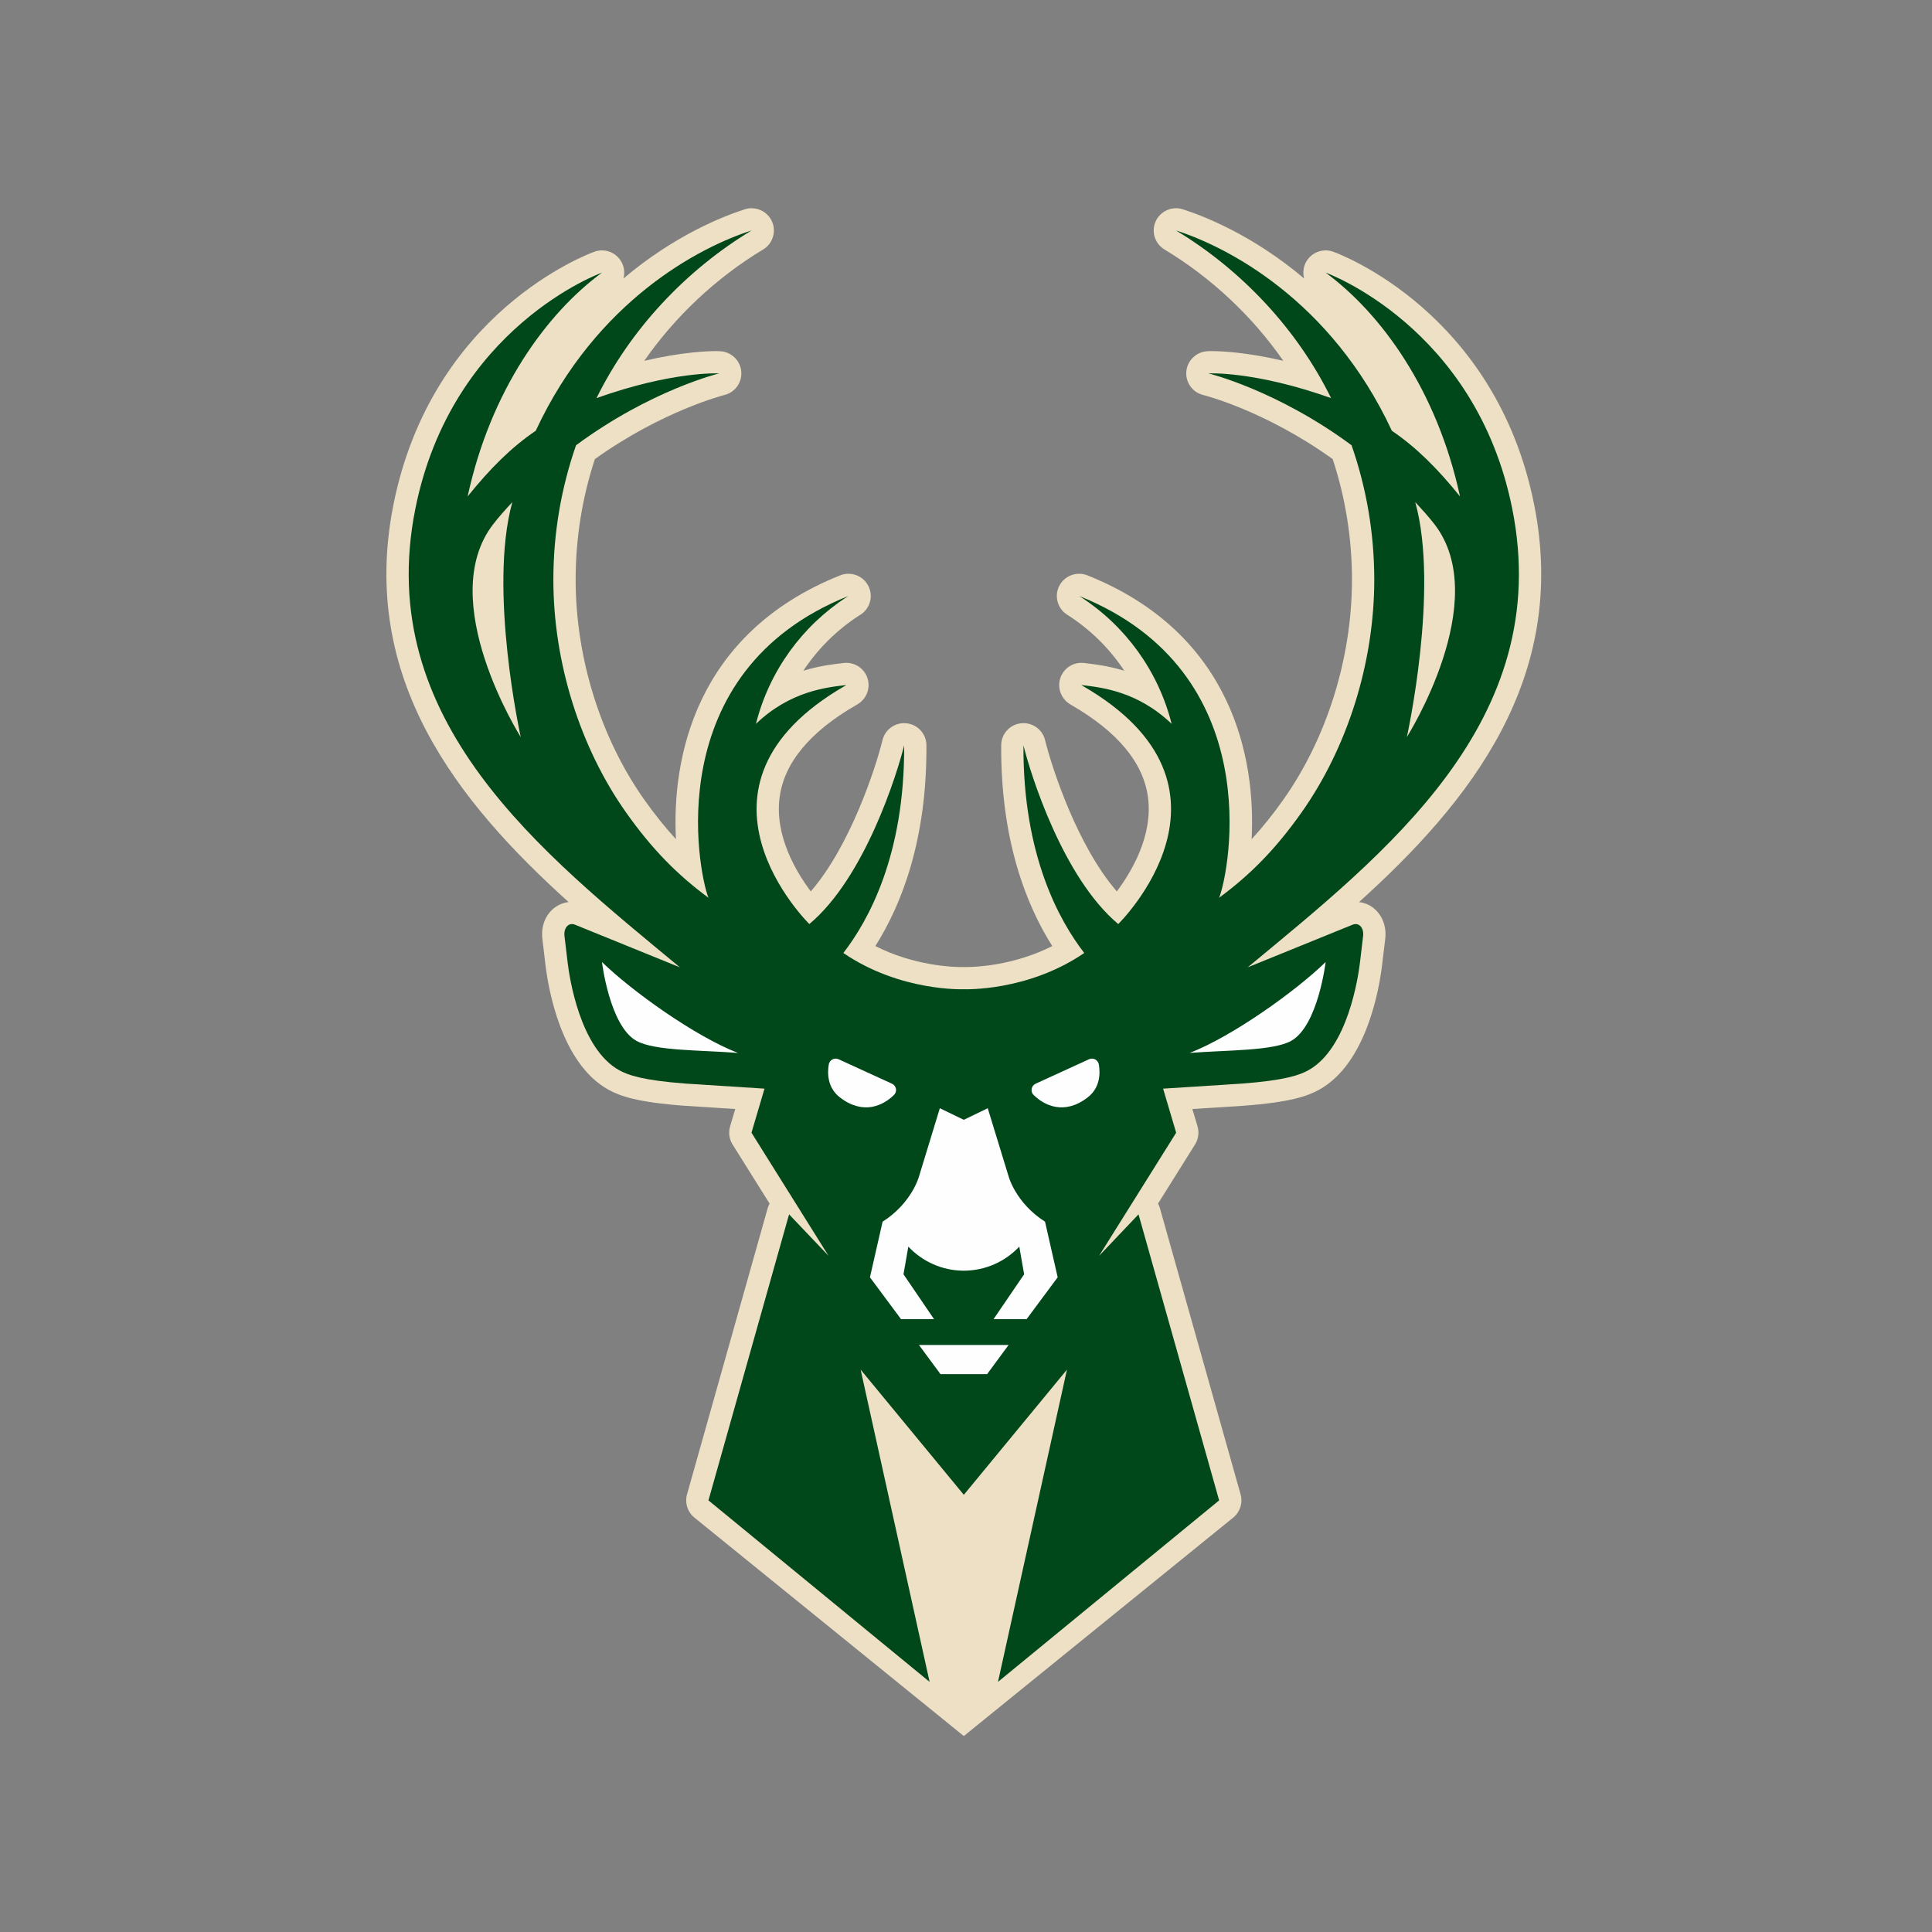 <svg width="150" height="150" viewBox="0 0 150 150" fill="none" xmlns="http://www.w3.org/2000/svg">
<rect x="0" y="0" width="150" height="150" fill="#808080" stroke="none"/>
<g clip-path="url(#clip0_429_2451)">
<path fill-rule="evenodd" clip-rule="evenodd" d="M53.906 117.821C53.376 117.385 53.154 116.681 53.341 116.021L59.599 93.818C59.635 93.686 59.686 93.561 59.75 93.446L56.876 88.856C56.613 88.436 56.545 87.927 56.684 87.453L57.085 86.104L53.148 85.851C49.446 85.579 48.126 85.091 47.246 84.608C43.534 82.561 42.564 76.686 42.352 74.933L42.118 72.96C42.002 72.159 42.211 71.378 42.693 70.814C43.068 70.378 43.585 70.099 44.144 70.035C35.583 62.309 27.844 52.708 30.548 39.177C33.531 24.233 45.637 19.729 46.151 19.543C46.344 19.472 46.543 19.44 46.736 19.44C47.358 19.44 47.953 19.776 48.261 20.353C48.476 20.757 48.518 21.209 48.405 21.622C52.403 18.239 56.224 16.762 57.827 16.25C58 16.192 58.18 16.166 58.353 16.166C59.018 16.166 59.641 16.547 59.93 17.178C60.293 17.973 60.001 18.918 59.249 19.37C55.598 21.57 52.419 24.566 50.02 28.013C52.936 27.334 54.892 27.26 55.576 27.26C55.81 27.26 55.929 27.269 55.929 27.269C56.783 27.321 57.477 27.99 57.551 28.839C57.628 29.688 57.075 30.466 56.244 30.668C56.199 30.681 51.44 31.882 46.186 35.643C45.194 38.661 44.693 41.813 44.693 45.013C44.693 51.081 46.639 57.311 50.033 62.104C50.843 63.247 51.642 64.243 52.48 65.153C52.156 58.923 53.944 49.187 65.232 44.67C65.444 44.584 65.662 44.546 65.877 44.546C66.513 44.546 67.123 44.898 67.422 45.5C67.826 46.301 67.544 47.278 66.776 47.746L66.693 47.794C64.952 48.925 63.488 50.385 62.37 52.077C63.597 51.699 64.654 51.574 65.366 51.491L65.501 51.475C65.569 51.465 65.639 51.462 65.707 51.462C66.429 51.462 67.088 51.913 67.335 52.609C67.608 53.368 67.312 54.214 66.632 54.646L66.574 54.681C66.551 54.697 66.526 54.713 66.5 54.726C62.887 56.805 60.877 59.224 60.527 61.921C60.142 64.868 61.776 67.642 62.949 69.209C65.986 65.704 67.964 59.717 68.517 57.462C68.709 56.68 69.409 56.145 70.196 56.145C70.263 56.145 70.331 56.148 70.398 56.158C71.265 56.257 71.924 56.988 71.927 57.859C71.972 65.217 69.99 70.244 67.961 73.453C71.002 74.991 73.982 75.081 74.627 75.081C74.701 75.081 74.804 75.078 74.826 75.078C74.846 75.078 74.955 75.081 75.032 75.081C75.677 75.081 78.657 74.991 81.698 73.453C79.669 70.244 77.688 65.217 77.733 57.859C77.736 56.988 78.391 56.257 79.258 56.158C79.328 56.148 79.396 56.145 79.463 56.145C80.25 56.145 80.95 56.68 81.139 57.462C81.695 59.717 83.673 65.704 86.711 69.209C87.88 67.646 89.514 64.868 89.132 61.921C88.782 59.224 86.772 56.805 83.159 54.726C83.137 54.713 83.05 54.659 83.05 54.659C82.366 54.226 82.064 53.374 82.334 52.615C82.581 51.92 83.23 51.462 83.956 51.462C84.023 51.462 84.091 51.465 84.158 51.475L84.293 51.491C85.002 51.574 86.062 51.699 87.289 52.077C86.171 50.385 84.707 48.925 82.967 47.797L82.886 47.746C82.116 47.278 81.833 46.301 82.234 45.5C82.536 44.898 83.147 44.546 83.782 44.546C83.997 44.546 84.216 44.584 84.428 44.67C95.715 49.187 97.503 58.923 97.176 65.153C98.017 64.243 98.817 63.247 99.626 62.104C103.02 57.311 104.966 51.081 104.966 45.013C104.966 41.81 104.465 38.661 103.47 35.643C98.187 31.854 93.464 30.681 93.416 30.668C92.584 30.466 92.032 29.688 92.106 28.839C92.183 27.99 92.876 27.321 93.727 27.269C93.727 27.269 93.849 27.26 94.084 27.26C94.764 27.26 96.723 27.334 99.636 28.013C97.24 24.566 94.061 21.57 90.41 19.37C89.659 18.918 89.366 17.976 89.729 17.178C90.018 16.547 90.641 16.166 91.303 16.166C91.479 16.166 91.656 16.192 91.833 16.25C93.435 16.762 97.256 18.239 101.254 21.622C101.142 21.209 101.18 20.757 101.395 20.353C101.704 19.776 102.301 19.44 102.924 19.44C103.116 19.44 103.316 19.472 103.508 19.543C104.022 19.729 116.125 24.233 119.111 39.177C121.815 52.708 114.076 62.309 105.515 70.035C106.074 70.099 106.591 70.375 106.963 70.814C107.448 71.378 107.657 72.159 107.541 72.96L107.304 74.933C107.095 76.686 106.125 82.561 102.413 84.608C101.533 85.091 100.21 85.579 96.527 85.851L92.574 86.104L92.976 87.453C93.114 87.927 93.043 88.436 92.783 88.856L89.909 93.446C89.973 93.561 90.025 93.686 90.06 93.818L96.319 116.021C96.505 116.681 96.283 117.385 95.753 117.821L74.83 134.787L53.906 117.821Z" fill="#EDE0C5"/>
<path fill-rule="evenodd" clip-rule="evenodd" d="M40.43 57.225C40.43 57.225 37.896 45.766 39.778 38.984C39.277 39.526 38.766 40.083 38.298 40.692C33.706 46.618 40.43 57.225 40.43 57.225ZM109.228 57.225C109.228 57.225 115.956 46.618 111.364 40.692C110.892 40.083 110.381 39.526 109.88 38.984C111.765 45.766 109.228 57.225 109.228 57.225ZM32.245 39.513C35.074 25.354 46.736 21.167 46.736 21.167C42.466 24.313 38.108 30.233 36.307 38.542C38.06 36.37 39.685 34.743 41.595 33.443C46.325 23.281 54.395 19.158 58.354 17.893C53.22 20.991 48.923 25.601 46.313 30.909C52.25 28.794 55.837 28.99 55.837 28.99C55.837 28.99 50.526 30.278 44.723 34.57C43.586 37.841 42.963 41.355 42.963 45.01C42.963 51.446 45.041 58.042 48.621 63.1C50.635 65.945 52.584 67.912 55.005 69.702C54.202 67.691 51.155 52.163 65.875 46.272L65.772 46.333C62.294 48.582 59.732 52.08 58.691 56.2C61.379 53.631 64.215 53.365 65.708 53.185C65.682 53.201 65.66 53.217 65.637 53.23C51.971 61.095 62.837 71.743 62.837 71.743C67.146 68.142 69.657 60.076 70.197 57.869C70.251 66.393 67.41 71.496 65.477 73.989C69.882 77.006 74.824 76.804 74.824 76.804H74.831H74.834C74.837 76.804 79.776 77.006 84.181 73.989C82.248 71.496 79.41 66.393 79.461 57.869C80.001 60.076 82.515 68.142 86.821 71.743C86.821 71.743 97.691 61.095 84.024 53.23C83.998 53.217 83.976 53.201 83.953 53.185C85.443 53.365 88.279 53.631 90.966 56.2C89.926 52.08 87.364 48.582 83.886 46.333L83.783 46.272C98.503 52.163 95.456 67.691 94.653 69.702C97.077 67.912 99.023 65.945 101.037 63.1C104.62 58.042 106.698 51.446 106.698 45.01C106.698 41.355 106.075 37.841 104.935 34.57C99.132 30.278 93.824 28.99 93.824 28.99C93.824 28.99 97.408 28.794 103.345 30.909C100.735 25.601 96.442 20.991 91.304 17.893C95.263 19.158 103.333 23.281 108.063 33.443C109.973 34.743 111.601 36.37 113.355 38.542C111.553 30.233 107.192 24.313 102.922 21.167C102.922 21.167 114.588 25.354 117.413 39.513C120.708 55.995 107.513 66.287 96.872 75.103L104.996 71.801C105.545 71.567 105.927 72.095 105.824 72.73L105.587 74.729C105.455 75.831 104.646 81.408 101.576 83.096C100.911 83.464 99.768 83.881 96.4 84.131L90.302 84.522L91.317 87.943L85.331 97.505L88.394 94.282L94.653 116.489L77.483 130.581L82.839 106.337L74.831 116.056L66.819 106.337L72.175 130.581L55.005 116.489L61.264 94.282L64.33 97.505L58.345 87.943L59.356 84.522L53.258 84.131C49.89 83.881 48.747 83.464 48.082 83.096C45.012 81.408 44.203 75.831 44.071 74.729L43.834 72.73C43.731 72.095 44.113 71.567 44.662 71.801L52.786 75.103C42.148 66.287 28.953 55.995 32.245 39.513Z" fill="#00471A"/>
<path fill-rule="evenodd" clip-rule="evenodd" d="M46.737 74.692C46.737 74.692 47.328 79.664 49.422 80.817C50.832 81.592 54.28 81.519 57.292 81.749C53.956 80.458 49.043 76.938 46.737 74.692ZM65.211 85.203C67.035 86.606 68.579 85.824 69.408 85.014C69.681 84.751 69.597 84.296 69.254 84.139C68.384 83.742 66.74 82.989 65.105 82.239C64.778 82.092 64.402 82.294 64.344 82.65C64.228 83.354 64.245 84.456 65.211 85.203ZM68.525 94.851L67.542 99.17L69.957 102.421H72.52L70.147 98.936L70.522 96.786C71.598 97.933 73.13 98.651 74.828 98.657C76.53 98.651 78.059 97.933 79.138 96.786L79.513 98.936L77.137 102.421H79.703L82.118 99.17L81.135 94.851C78.829 93.381 78.296 91.296 78.296 91.296L76.688 86.042L74.828 86.942L72.969 86.042L71.364 91.296C71.364 91.296 70.831 93.381 68.525 94.851ZM80.249 85.014C81.077 85.824 82.625 86.606 84.446 85.203C85.412 84.456 85.431 83.354 85.316 82.65C85.255 82.294 84.879 82.092 84.552 82.239C82.917 82.989 81.276 83.742 80.406 84.139C80.062 84.296 79.979 84.751 80.249 85.014ZM78.309 104.423H74.828H71.347L73.02 106.688H74.828H76.639L78.309 104.423ZM92.368 81.749C95.38 81.519 98.828 81.592 100.238 80.817C102.329 79.664 102.923 74.692 102.923 74.692C100.614 76.938 95.701 80.458 92.368 81.749Z" fill="#FEFEFE"/>
</g>
<defs>
<clipPath id="clip0_429_2451">
<rect width="150" height="150" fill="white"/>
</clipPath>
</defs>
</svg>
